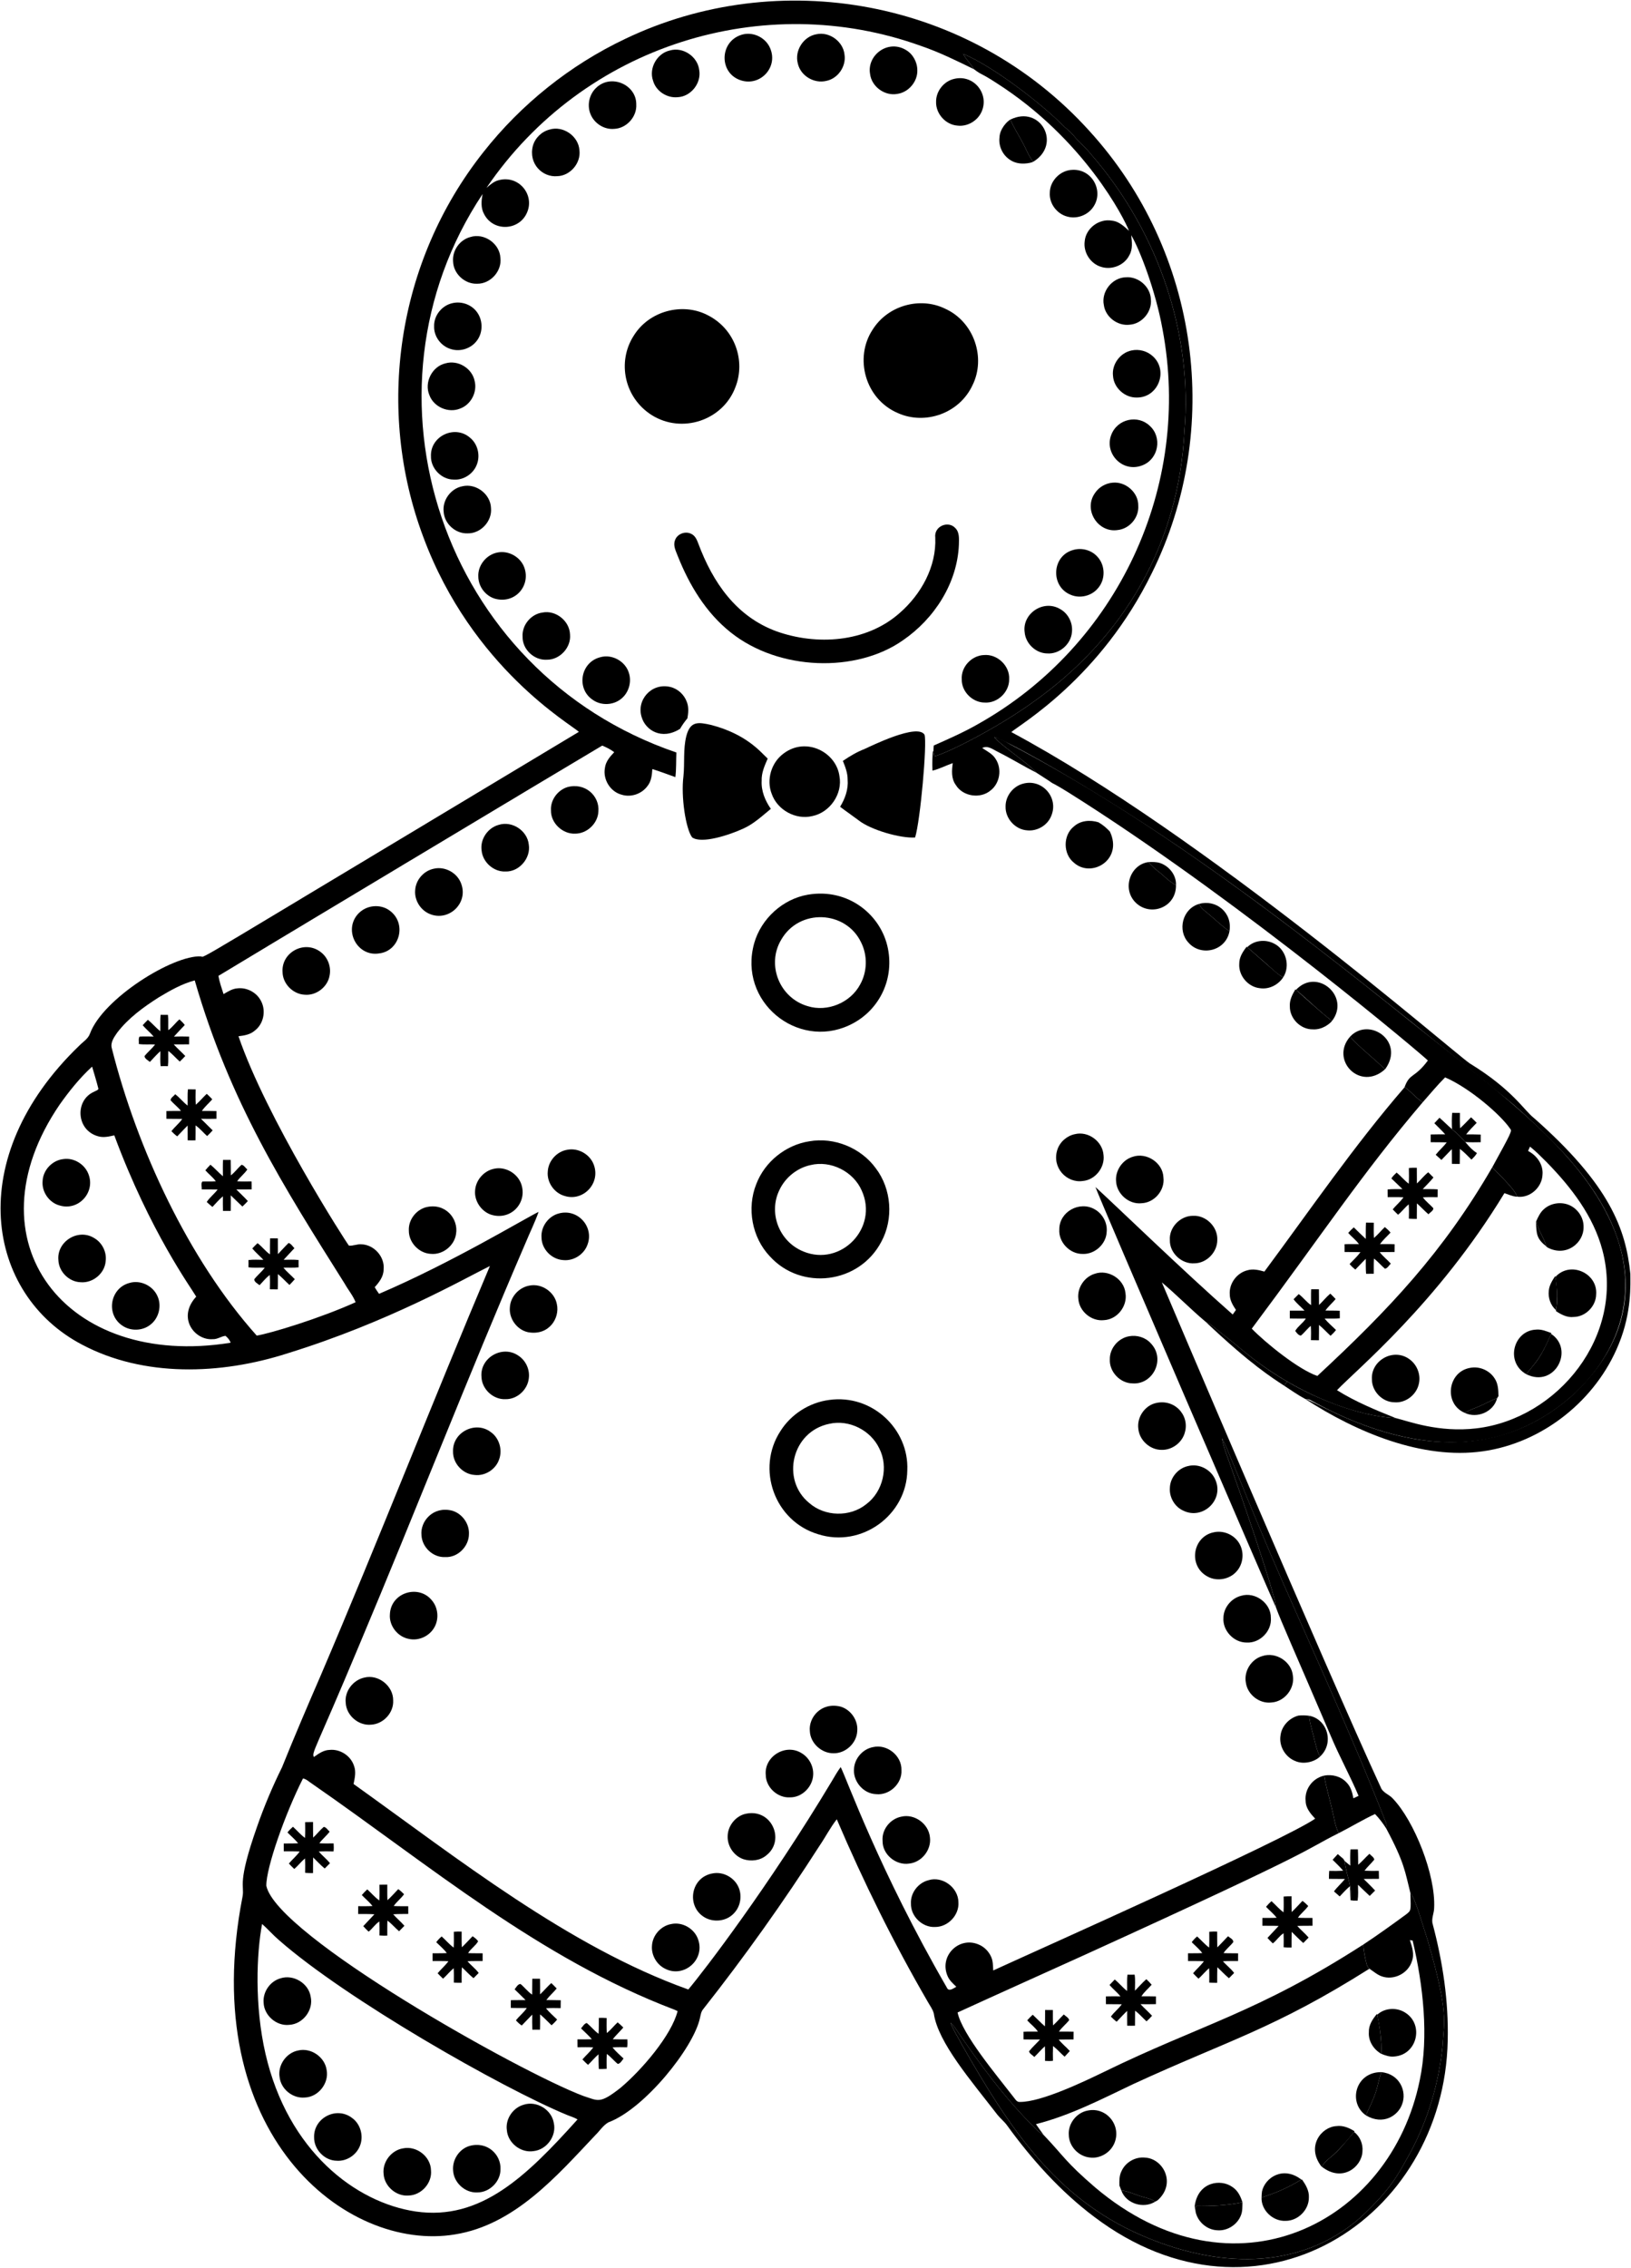 <?xml version="1.0" encoding="utf-8"?>
<svg version="1.1" id="Layer_1" xmlns="http://www.w3.org/2000/svg" xmlns:xlink="http://www.w3.org/1999/xlink" x="0px" y="0px"
	 viewBox="0 0 3598.384 5002.604" enable-background="new 0 0 3598.384 5002.604" xml:space="preserve">
<g>
	<path d="M1379.333,85.762C1715.684-75.339,2137.493-5.037,2403.23,288.63c245.116,268.788,293.985,660.164,138.388,974.834
		c-113.165,232.178-291.365,334.681-310.448,351.516c427.261,228.681,972.39,703.842,1011.006,730.585
		c95.857,58.802,120.043,103.836,142.164,120.861c167.511,147.518,202.669,245.259,212.608,343.573
		c0,22.093,3.531,84.209-25.599,155.133c-49.845,123.544-167.815,217.946-300.135,236.462
		c-133.279,18.802-278.046-41.73-391.361-115.366c29.193,4.01,330.706,214.516,584.567-4.037
		c169.484-153.24,154.131-342.469,5.156-516.154c-30.599-37.735-111.272-114.708-146.565-142.528
		c-298.021-242.26-492.075-395.929-684.308-529.28c-202.128-141.534-420.631-263.137-445.45-268.234
		c16.969,20.063,71.791,54.646,93.621,78.777c-28.62-14.61-56.069-31.459-84.767-45.912c-10.99-5.156-22.5-15.261-35.105-8.776
		c10.677,7.188,23.151,13.021,29.896,24.61c13.958,21.485,9.167,52.996-11.172,68.855c-22.709,19.375-61.563,13.672-77.085-12.057
		c-10.234-13.959-8.828-31.85-6.615-48.022c-15.052,5.182-29.219,12.761-44.766,16.563c-0.94-18.222,0.243-36.066,0.781-41.667
		l1.224-1.953c0.651,3.906,1.328,7.839,2.031,11.797c23.776-4.323,136.449-60.778,215.316-117.554
		c199.56-139.851,324.552-347.091,336.62-601.729c17.437-202.415-51.361-431.773-207.764-610.479
		c-11.146-13.985-25.183-25.235-36.485-39.037c-6.328-7.604-14.037-13.802-21.354-20.365
		c-50.341-51.16-158.823-134.222-222.582-160.107c6.38,12.292,16.771,21.797,23.75,33.751
		c-38.568-18.854-77.189-37.917-117.892-51.746c-344.774-123.922-742.765-2.684-957.62,313.495
		c8.021-6.849,16.25-14.271,26.771-16.901c44.188-12.034,79.611,31.686,62.996,70.652c-16.698,40.793-74.418,43.889-94.871,4.375
		c-7.734-13.646-6.354-29.792-3.438-44.584c-291.276,437.416-92.43,1054.571,427.507,1232.026
		c-0.755,18.099,0.026,36.277-2.214,54.298c-16.901-5.99-33.672-12.396-50.808-17.76c-0.859,12.995-2.135,26.901-10.677,37.396
		c-12.682,17.5-36.563,25.704-57.24,19.089c-24.896-6.51-41.381-33.646-36.719-58.777c1.563-14.089,11.172-25.105,20.573-34.922
		c-8.021-6.224-17.188-10.651-26.485-14.557c-48.031,28.074-823.404,493.375-846.759,508.003
		c2.318,13.776,7.083,26.927,11.302,40.235c9.557-5.547,19.271-11.953,30.599-12.709c21.354-2.552,43.464,9.583,52.631,29.011
		c10.807,21.381,4.818,49.845-14.479,64.324c-9.87,8.698-23.203,10.781-35.782,12.318
		c61.373,179.901,237.134,454.239,243.676,461.909c9.245,0.807,18.229-3.75,27.579-2.943c27.969,0.86,51.928,27.657,48.907,55.652
		c0.026,15.443-9.766,28.073-19.636,38.985c2.943,5.026,6.146,9.896,9.61,14.636c161.469-69.07,320.828-165.847,351.959-180.81
		c-8.099,23.125-19.115,45.105-28.438,67.761c-126.565,293.573-242.452,591.572-366.543,886.186
		c-99.304,237.675-105.626,237.402-100.887,248.624c10.417-7.214,21.302-15.339,34.558-15.651
		c23.282-2.448,46.85,12.735,54.037,35.053c4.974,12.969,1.771,26.979-0.938,40.105
		c230.477,164.784,474.511,358.933,738.528,453.341c34.354-40.716,177.716-227.817,316.49-459.382
		c6.302-10.625,12.318-21.407,19.714-31.302c13.741,27.079,85.045,228.217,233.962,486.102c4.297,10.521,14.636,2.057,21.12-1.458
		c-7.37-7.135-15.443-14.115-19.349-23.802c-18.859-44.109,24.72-87.091,67.241-69.949c13.073,4.922,23.75,15.495,29.193,28.36
		c4.037,9.245,3.776,19.532,4.349,29.454c105.909-48.629,641.251-287.148,710.272-334.849
		c-10.209-10.99-20.938-23.438-21.016-39.297c-2.647-23.894,13.572-49.446,40.938-55.73c3.984,25.521,11.979,50.183,17.5,75.392
		c4.531,17.24,6.224,35.495,14.531,51.537c-84.03,42.006-25.304,24.878-562.509,269.51
		c-92.762,42.058-185.706,83.699-278.312,126.096c9.689,47.798,87.562,140.187,122.919,186.019
		c4.01,4.662,7.37,12.214,14.792,11.328c46.908,0.313,140.543-44.592,184.404-65.808c213.774-104.6,338.975-130.673,572.796-281.281
		c1.12,14.61,3.854,29.089,7.5,43.308c0.755,3.906,3.151,7.213,6.146,9.922c-210.569,132.852-309.064,156.854-520.79,254.354
		c-69.923,33.281-139.377,69.376-214.873,88.517c5.599,8.073,11.198,16.172,17.058,24.089c-7.005-4.245-13.62-9.115-19.037-15.235
		c-67.006-66.147-122.814-142.528-175.68-220.134c-3.151-4.635-7.005-8.698-10.99-12.526c6.927,17.344,17.188,33.1,25.86,49.636
		c102.403,179.598,204.055,336.687,395.866,419.486c163.438,71.22,345.947,80.223,482.377-38.855
		c69.582-65.178,82.406-93.664,110.861-144.508c38.698-72.241,62.397-152.346,70.757-233.832
		c2.875-55.472,14.294-70.825-32.501-232.478c-10.031-29.771-27.129-93.184-38.568-105.835
		c-11.503-45.146-12.2-65.359-53.178-141.929c0.286-4.01,1.042-8.125-0.234-11.979c-85.166-218.007-195.547-453.788-255.108-593.838
		c-60.429-142.125-98.596-242.51-107.085-255.004c3.542,20.625,12.135,39.897,18.594,59.715
		c13.778,38.067,98.974,282.035,100.575,313.573c-12.417-25.922-393.959-912.242-398.288-927.593
		c41.025,37.142,195.314,186.799,302.818,281.177c2.422-3.333,4.792-6.693,7.162-10.052c-6.927-10.26-13.672-21.537-13.672-34.323
		c-1.745-23.985,15.573-47.371,38.829-53.126c12.448-3.698,25.417-0.625,37.552,2.838
		c101.226-136.408,197.373-277.036,308.573-405.736l0.807-1.536c14.141,10.287,25.027,24.454,40.001,33.672
		c-134.128,157.581-219.274,288.167-377.22,499.514c30.876,31.801,103.686,90.489,144.69,104.298
		c158.394-146.958,277.493-273.082,385.788-460.164c50.462,50.384,50.646,55.362,55.209,64.715
		c-5.457-0.383-7.07,0.111-28.282-7.786c-147.821,243.475-327.774,390.434-369.355,434.694
		c40.573,25.417,85.08,43.699,129.403,61.46c-80.865-3.45-218.157-48.646-341.828-152.997
		c-20.599-17.735-42.683-33.621-63.465-51.095c-4.479-3.62-9.636-6.25-14.636-8.906c-32.943-27.709-63.048-58.647-95.939-86.356
		c0.845,2.605,363.761,855.808,482.794,1113.508c4.453,12.526,18.75,15.964,26.979,25.365
		c46.896,48.971,94.836,168.459,90.991,241.645c-0.235,11.849-6.719,23.464-3.099,35.365
		c22.136,83.491,35.157,169.873,33.074,256.411c-7.719,395.224-420.035,661.43-780.247,388.913
		c-74.48-56.069-137.294-126.2-191.878-201.41c-6.094-8.568-14.531-15-21.068-23.151c-58.081-75.371-131.28-159.471-140.627-223.832
		c-2.422-9.583-8.75-17.422-13.385-25.912c-75.314-129.742-141.799-264.51-200.654-402.455
		c-14.349,18.256-24.922,39.193-38.047,58.386c-79.637,124.273-165.315,244.666-256.749,360.553
		c-4.609,5.417-5.495,12.656-7.057,19.375c-14.072,65.872-122.695,200.797-201.852,230.16
		c-11.875,6.667-19.245,18.906-28.907,28.255c-84.359,89.219-177.891,198.142-310.109,219.118
		c-239.897,39.669-570.905-221.424-468.289-745.455c4.805-25.725-12.88-26.403,32.136-154.455
		c15.547-44.636,33.959-88.23,54.897-130.575c27.474-68.178,56.381-135.731,85.626-203.155
		c127.997-299.38,246.254-602.822,373.053-902.697c-58.167,28.824-223.979,123.759-445.632,192.347
		c-149.376,48.244-318.739,52.848-454.122-18.854c-211.509-110.729-264.384-411.631-5.755-660.063
		c8.151-8.281,19.167-14.714,23.177-26.172c28.83-77.815,183.576-173.479,244.77-170.315
		c11.086,1.324-50.064,35.114,833.764-495.269c-15.375-15.657-235.596-140.116-343.079-429.695
		c-105.211-280.406-59.834-606.207,132.58-849.285C1149.85,229.775,1257.69,143.445,1379.333,85.762 M350.488,2200.042
		c-33.777,21.485-67.006,45.574-91.642,77.579c-6.979,10.104-15.808,21.979-12.136,35.001
		c55.772,221.06,168.884,465.214,319.719,633.734c30.835-5.099,138.968-37.847,218.129-73.647
		c-5.781-14.662-16.198-26.954-23.907-40.626c-135.021-214.7-252.935-399.403-331.021-669.308
		C401.27,2170.328,375.462,2185.041,350.488,2200.042 M131.552,2436.842c-204.782,300.184,12.864,584.136,377.246,525.217
		c-2.005-6.198-6.432-11.198-11.38-15.182c-9.557,1.016-18.021,7.865-28.047,7.318c-39.344,3.21-79.609-46.747-36.485-93.83
		c-10.349-18.329-101.681-142.479-180.732-355.787c-11.667,2.63-23.933,5.547-35.756,2.031
		c-48.64-13.357-51.425-79.614-9.167-98.074c3.281-2.135,7.995-2.787,9.948-6.432c-4.141-16.511-9.141-32.839-13.985-49.141
		C176.032,2377.805,152.802,2406.842,131.552,2436.842 M668.462,3923.273c-39.596,78.134-81.474,197.401-80.887,236.775
		c22.697,109.652,558.829,410.73,699.439,463.653c32.999,10.565,35.85,18.146,81.538-17.552
		c47.519-39.806,113.149-116.675,126.382-169.664c-2.266-1.146-4.505-2.162-6.745-3.073
		c-299.535-113.817-539.046-317.875-799.18-498.133C682.264,3931.086,676.483,3924.731,668.462,3923.273 M585.674,4530.471
		c49.387,215.05,199.29,328.625,331.672,348.104c143.325,20.604,244.2-77.739,356.829-203.128
		c-7.344-4.557-15.781-6.745-23.672-10.052c-143.964-59.684-486.672-255.053-635.271-385.735
		c-12.995-11.094-24.167-24.115-37.006-35.365C565.959,4309.78,561.291,4424.152,585.674,4530.471z"/>
	<path d="M1639.676,75.736c24.089-5.573,50.548,8.333,59.715,31.251c18.31,43.767-26.017,87.812-70.548,68.074
		C1584.787,155.48,1589.29,87.84,1639.676,75.736z"/>
	<path d="M1801.059,75.58c28.698-6.458,59.506,16.042,62.188,45.287c3.854,25.599-14.531,52.293-39.896,57.501
		c-27.058,6.771-57.058-10.886-63.152-38.256C1752.594,111.934,1772.334,80.684,1801.059,75.58z"/>
	<path d="M1998.484,110.111c15.573,8.958,25.261,26.771,25.365,44.636c0.885,25.079-19.193,48.829-44.011,52.397
		c-27.943,5.26-57.24-16.172-60.339-44.48C1912.622,121.773,1958.783,86.489,1998.484,110.111z"/>
	<path d="M1477.928,111.335c28.959-8.568,61.485,13.542,64.741,43.412c5,28.568-18.177,58.126-47.188,59.636
		c-23.828,2.526-48.204-13.099-54.714-36.381C1431.078,150.451,1449.464,117.612,1477.928,111.335z"/>
	<path d="M2125.048,118.94c62.823,25.505,171.036,107.722,222.582,160.107c7.318,6.563,15.026,12.761,21.354,20.365
		c11.302,13.802,25.339,25.052,36.485,39.037c154.719,176.782,225.383,405.948,207.764,610.479
		c-11.802,249.036-132.168,458.449-336.62,601.729c-79.649,57.339-192.134,113.339-215.316,117.554
		c-2.503-14.089-2.135-9.075-1.172-23.62c33.36-14.818,66.85-29.506,98.517-47.761c306.726-172.586,471.814-523.482,406.152-870.639
		c-15.43-85.95-50.57-175.995-69.063-207.399c1.536,14.662,3.802,30.547-4.01,43.985c-10.964,22.605-39.35,33.672-62.918,25.756
		c-23.36-7.162-39.011-32.11-35.704-56.251c2.292-28.438,31.589-50.496,59.584-45.574c15.599,1.354,27.24,12.526,38.204,22.552
		c-10.124-26.709-98.501-202.255-292.323-326.047c-36.965-24.042-30.45-15.997-49.767-30.521
		C2141.819,140.737,2131.428,131.232,2125.048,118.94z"/>
	<path d="M2105.517,173.915c43.162-10.277,77.858,33.674,59.975,72.866c-8.958,19.922-31.277,33.047-53.126,30.313
		c-25.99-1.901-47.657-25.99-47.136-52.006C2064.709,201.363,2082.313,178.993,2105.517,173.915z"/>
	<path d="M1403.76,230.218c1.771,27.344-21.589,53.178-48.985,54.089c-21.537,1.927-42.943-11.615-51.433-31.303
		c-8.542-19.167-4.115-43.282,10.781-58.1C1346.983,161.322,1404.209,186.558,1403.76,230.218z"/>
	<path d="M2229.138,263.786c66.446-32.873,114.156,54.349,50.417,93.074c-10.417-12.943-15.808-28.829-23.854-43.178
		C2246.951,296.989,2236.378,281.234,2229.138,263.786z"/>
	<path d="M2229.138,263.786c7.24,17.448,17.813,33.204,26.563,49.897c8.047,14.349,13.438,30.235,23.854,43.178
		c-4.656,2.587-30.958,9.182-50.365-3.698c-16.797-10.287-26.485-30.443-24.063-50.001
		C2205.793,284.097,2222.04,267.504,2229.138,263.786z"/>
	<path d="M1212.299,285.843c30.183-9.375,64.22,14.558,66.121,45.938c3.307,28.125-20.261,55.912-48.621,56.85
		c-33.005,3.15-64.224-27.41-54.167-66.772C1180.397,304.516,1194.851,290.323,1212.299,285.843z"/>
	<path d="M2366.25,374.673c43.119-2.11,68.974,46.178,46.667,80.574c-11.875,19.037-36.563,28.62-58.178,22.552
		c-22.839-5.859-40.027-28.438-38.621-52.162C2316.067,398.866,2339.583,375.22,2366.25,374.673z"/>
	<path d="M1037.791,522.879c30.235-9.61,64.819,14.427,66.199,46.068c3.672,29.193-22.032,57.475-51.329,56.954
		c-27.136,1.146-52.319-22.032-53.074-49.22C997.608,552.645,1014.431,528.842,1037.791,522.879z"/>
	<path d="M2483.466,611.708c27.683-2.422,54.532,20.469,55.678,48.412c2.839,27.396-19.375,54.298-46.928,56.199
		c-26.511,3.203-53.282-16.771-56.876-43.386C2429.272,643.506,2453.387,612.672,2483.466,611.708z"/>
	<path d="M998.728,668.636c18.62-4.193,39.141,2.448,51.433,17.136c15.339,17.969,16.485,46.355,2.266,65.34
		c-12.708,17.604-36.928,25.678-57.631,18.959c-21.615-6.224-37.735-27.552-37.032-50.183
		C956.956,695.85,975.29,673.428,998.728,668.636z"/>
	<path d="M2084.058,680.459c65.807,29.188,91.133,109.473,61.694,168.909c-28.917,62.75-104.517,88.748-164.586,61.98
		c-73.331-31.284-96.394-122.415-56.251-183.701C1959.38,672.493,2030.774,654.92,2084.058,680.459z"/>
	<path d="M1559.726,694.496c62.283,30.279,85.823,102.053,62.579,160.107c-27.565,72.785-117.755,103.104-184.717,60.938
		c-61.341-39.233-75.472-117.789-40.183-173.779C1431.707,685.051,1505.823,667.236,1559.726,694.496z"/>
	<path d="M2496.304,773.169c16.693-3.698,34.923,1.224,47.397,12.969c34.358,31.418,11.925,90.868-35.261,90.809
		c-26.407,0.938-51.173-21.172-52.865-47.605C2452.449,803.821,2471.252,778.299,2496.304,773.169z"/>
	<path d="M983.128,801.477c27.266-7.891,58.23,10.834,63.959,38.594c6.432,24.636-7.917,52.475-31.902,61.199
		c-25.703,10.651-58.126-3.203-67.761-29.402C935.315,843.769,953.206,808.196,983.128,801.477z"/>
	<path d="M2536.409,939.188c27.917,24.839,20.273,73.118-15.886,87.267c-43.343,17.35-84.391-25.429-69.038-66.616
		C2465.235,923.153,2511.016,914.746,2536.409,939.188z"/>
	<path d="M1036.515,965.178c17.24,13.62,23.464,38.698,15.729,59.063c-7.578,20.912-29.428,35.443-51.72,33.725
		c-26.823-0.339-50.339-24.792-49.74-51.589C949.134,962.164,1002.993,936.598,1036.515,965.178z"/>
	<path d="M2454.897,1064.789c28.568-2.865,57.006,21.745,56.381,50.86c1.823,26.224-19.479,51.068-45.574,53.621
		c-42.916,6.564-76.059-43.989-50.209-81.225C2424.168,1074.789,2439.116,1065.986,2454.897,1064.789z"/>
	<path d="M1019.744,1072.809c30.131-7.448,62.709,17.084,63.517,48.1c2.813,28.803-22.578,56.199-51.459,55.678
		c-26.667,1.146-51.511-21.094-52.996-47.787C975.837,1103.279,994.613,1077.758,1019.744,1072.809z"/>
	<path d="M2107.626,1164.894c9.714,9.505,8.073,24.297,7.917,36.693c-3.49,84.975-54.142,163.258-123.205,210.707
		c-102.784,72.538-274.029,67.711-380.345-17.292c-54.245-43.022-91.095-103.986-116.356-167.633
		c-4.115-11.016-10.885-22.787-6.693-34.818c4.349-14.505,22.63-21.693,35.99-14.922c8.333,3.75,12.396,12.5,15.391,20.625
		c32.563,87.582,84.362,161.995,172.815,194.456c87.147,31.157,197.088,25.651,271.593-40.287
		c47.449-41.277,81.512-102.293,78.699-166.487C2060.235,1160.412,2092.444,1147.971,2107.626,1164.894z"/>
	<path d="M2368.568,1212.994c18.75-5.208,40.183,0.781,52.996,15.625c17.188,18.724,17.709,50.235,0.599,69.22
		c-14.297,17.162-40.053,23.177-60.444,14.037C2317.301,1293.648,2319.977,1225.583,2368.568,1212.994z"/>
	<path d="M1097.922,1218.776c24.688-4.948,51.511,10.547,59.298,34.558c13.103,39.207-20.744,79.357-65.053,67.449
		c-21.042-6.146-36.771-26.771-36.902-48.725C1053.911,1246.901,1073.338,1223.255,1097.922,1218.776z"/>
	<path d="M2339.974,1344.168c17.24,10,27.266,30.625,24.974,50.365c-2.031,26.797-27.787,48.959-54.584,46.928
		c-25.313-0.339-47.761-21.901-49.767-47.006C2255.034,1353.545,2302.45,1321.064,2339.974,1344.168z"/>
	<path d="M1196.778,1351.278c29.402-5.859,59.741,18.438,60.834,48.23c2.865,28.75-22.474,56.225-51.329,55.86
		c-27.709,1.589-53.829-22.657-53.334-50.6C1151.126,1379.143,1171.387,1354.585,1196.778,1351.278z"/>
	<path d="M2170.96,1445.029c29.427-2.578,57.24,23.854,55.496,53.464c0.417,28.178-25.651,53.152-53.803,51.355
		c-27.006,0.078-51.459-24.141-50.808-51.303C2119.996,1471.123,2143.72,1445.941,2170.96,1445.029z"/>
	<path d="M1324.28,1449.847c25.756-7.448,55.027,8.568,63.022,34.063c6.979,20.625-0.26,45.027-17.604,58.282
		c-17.11,13.542-42.839,14.636-60.912,2.37C1270.902,1520.557,1279.913,1461.099,1324.28,1449.847z"/>
	<path d="M1478.814,1515.395c16.901,3.984,30.938,17.24,36.693,33.542c4.323,11.406,3.177,23.933,1.094,35.704
		c-6.042,7.266-11.563,14.948-16.25,23.177c-41.595,26.197-76.148,2.036-84.35-24.818
		C1403.035,1545.101,1436.68,1505.573,1478.814,1515.395z"/>
	<path d="M1569.258,1599.302c78.594,20.755,108.896,59.86,124.455,74.168c-6.745,15.573-14.011,31.589-13.281,49.011
		c-1.25,22.422,7.656,43.751,20.235,61.85c-19.349,15.807-37.917,33.386-61.017,43.646c-29.382,13.514-91.726,34.516-112.71,19.219
		c-14.163-19.225-24.858-89.855-19.089-134.898c2.969-29.323-0.885-59.324,6.25-88.179
		C1522.868,1589.872,1540.622,1592.918,1569.258,1599.302z"/>
	<path d="M1907.388,1652.272c14.669-6.648,117.045-57.407,132.372-31.381c5.904,18.696-9.26,189.812-20.807,226.618
		c-32.149,2.231-97.671-16.736-124.091-37.501c-13.646-10.286-27.813-19.896-41.381-30.287
		c11.016-17.943,18.438-38.594,16.615-59.949c0.13-14.427-5.208-28.021-10.495-41.199
		C1874.601,1668.262,1890.383,1658.887,1907.388,1652.272z"/>
	<path d="M2193.252,1625.996c13.698,2.813,25.573,10.443,37.605,17.214c312.503,163.847,609.975,392.306,883.14,611.755
		c206.719,165.006,381.023,290.915,448.445,460.476c82.448,209.661-67.025,382.641-221.071,441.466
		c-146.317,56.6-313.513,8.54-451.179-68.777c-3.281-1.485-6.927-1.432-10.339-1.901c-16.328-8.75-31.537-19.427-46.98-29.584
		c2.24-3.047,4.531-6.016,6.875-8.985c66.016,39.284,163.451,77.332,239.457,80.574c29.186,7.178,94.231,32.479,178.154,22.708
		c179.623-21.323,328.073-203.865,278.025-392.897c-20-75.73-69.324-139.377-123.231-194.457
		c-11.849-11.771-23.516-23.75-36.589-34.141c-1.484,3.151-2.891,6.38-4.271,9.61c19.245,9.766,33.829,29.87,31.85,52.136
		c-0.964,27.969-27.474,52.344-55.704,48.673c-4.542-9.308-4.615-14.199-55.209-64.715c42.869-77.996,43.848-80.288,39.714-84.949
		c-20.966-31.042-89.808-90.381-143.7-113.518c-17.318,17.422-33.021,36.381-49.272,54.819
		c-14.974-9.219-25.86-23.386-40.001-33.672c11.54-31.441,21.953-18.72,51.277-58.36
		c-10.366-10.995-396.951-337.543-759.179-569.853c-23.151-14.375-45.652-29.896-69.897-42.37
		c-11.146-7.969-22.969-14.844-34.297-22.474C2265.587,1681.244,2210.008,1645.808,2193.252,1625.996z"/>
	<path d="M1851.997,1711.987c7.422,39.219-20.912,80.366-59.845,88.257c-36.511,8.933-76.928-13.281-89.428-48.594
		c-12.552-31.433-0.99-69.975,26.433-89.689C1778.876,1624.805,1844.892,1659.446,1851.997,1711.987z"/>
	<path d="M2256.717,1728.888c41.985-11.875,79.363,29.991,62.866,70.288c-7.943,21.25-31.068,34.974-53.517,32.553
		c-26.068-1.719-48.022-25.86-47.527-51.928C2217.966,1756.753,2234.529,1734.904,2256.717,1728.888z"/>
	<path d="M1251.466,1736.466c39.499-11.045,71.819,19.48,68.699,53.803c-1.146,26.276-25.105,48.881-51.329,48.777
		c-27.709,1.172-53.907-23.438-53.256-51.433C1214.174,1764.956,1230.086,1743.237,1251.466,1736.466z"/>
	<path d="M2369.375,1823.108c14.609-13.203,35.86-14.87,54.063-9.141c9.427,5.365,17.709,12.448,25.157,20.313
		c29.854,62.277-40.499,103.603-79.194,68.881C2345.026,1883.865,2344.974,1842.38,2369.375,1823.108z"/>
	<path d="M1100.318,1819.619c29.532-9.427,63.204,12.813,66.303,43.516c4.87,29.818-21.094,60.418-51.485,59.402
		c-25.99,1.068-50.209-20.469-52.579-46.329C1058.833,1851.364,1076.229,1825.999,1100.318,1819.619z"/>
	<path d="M2533.857,1901.755c6.432,7.786,13.906,14.662,21.901,20.834c13.021,9.844,23.881,22.605,38.751,29.896
		c0.872,49.651-56.739,70.53-89.064,38.542C2474.844,1960.815,2493.38,1907.119,2533.857,1901.755z"/>
	<path d="M2533.857,1901.755c8.411-0.339,17.057-0.547,25.209,1.979c20.391,6.693,36.459,26.771,35.443,48.751
		c-14.87-7.292-25.729-20.052-38.751-29.896C2547.763,1916.417,2540.289,1909.542,2533.857,1901.755z"/>
	<path d="M957.164,1916.365c25-5.859,52.371,9.479,60.574,33.751c15.469,42.97-27.965,83.048-68.986,66.355
		c-20.781-8.073-34.792-30.469-32.787-52.709C917.268,1941.053,934.872,1920.844,957.164,1916.365z"/>
	<path d="M1782.699,1973.606c89.014-15.009,161.679,44.75,176.279,118.882c14.399,72.292-22.804,140.636-85.887,169.43
		c-114.253,52.965-244.979-51.903-209.222-180.993C1679.182,2026.653,1726.969,1983.033,1782.699,1973.606 M1723.479,2073.113
		c-32.76,55.007-4.016,128.18,58.334,146.408c43.568,13.698,94.403-7.422,115.809-47.631c15.964-28.282,16.719-64.402,1.979-93.335
		C1866.013,2008.505,1763.422,2003.291,1723.479,2073.113z"/>
	<path d="M2645.864,1993.944c35.746-10.187,73.563,17.752,66.668,60.444c-16.406-10.938-30.235-25.105-45.469-37.475
		C2659.276,2009.96,2649.328,2004.387,2645.864,1993.944z"/>
	<path d="M2645.864,1993.944c3.464,10.443,13.412,16.016,21.198,22.969c15.235,12.37,29.063,26.537,45.469,37.475
		c-7.978,43.571-62.655,56.36-90.132,25.417C2596.954,2053.257,2608.362,2004.41,2645.864,1993.944z"/>
	<path d="M858.439,2007.851c40.07,27.57,24.291,89.99-21.927,95.366c-47.224,7.703-78.383-48.738-48.204-85.288
		C807.864,1994.876,839.8,1994.562,858.439,2007.851z"/>
	<path d="M2751.855,2089.519c14.922-15.521,40.183-17.865,58.855-8.099c26.589,12.969,36.329,49.35,20.521,74.22
		C2818.269,2150.084,2817.427,2146.071,2751.855,2089.519z"/>
	<path d="M708.254,2100.717c15.209,11.875,22.813,32.448,18.906,51.381c-4.271,25.156-29.401,44.558-54.845,42.24
		c-25.834-1.172-48.516-23.959-48.933-49.923C620.336,2100.678,672.446,2072.397,708.254,2100.717z"/>
	<path d="M2734.095,2126.108c-0.13-14.401,7.813-26.902,16.485-37.709c73.378,64.394,71.177,63.18,80.652,67.241
		c-10.586,16.639-31.1,27.447-51.459,24.349C2753.626,2177.437,2732.324,2152.333,2734.095,2126.108z"/>
	<path d="M2938.786,2252.152c-27.917-21.068-52.657-46.147-79.533-68.543C2905.953,2133.875,2979.958,2198.483,2938.786,2252.152z"
		/>
	<path d="M2857.977,2182.463c57.155,51.324,70.818,62.149,80.809,69.689c-4.563,5.931-21.375,19.958-42.397,18.594
		c-26.953,0.417-51.147-23.881-50.678-50.808C2844.748,2206.266,2851.232,2193.844,2857.977,2182.463z"/>
	<path d="M354.42,2238.714c5.365,0.13,10.729,0.156,16.12,0.052c1.198,11.25,0.26,22.579,0.703,33.855
		c9.375-6.719,15.938-16.433,24.61-23.933c4.193,3.854,8.386,7.813,11.771,12.474c-7.995,8.49-16.042,16.901-23.881,25.547
		c11.172-0.313,22.318-0.365,33.49,0c-0.026,5.677-0.052,11.38-0.052,17.084c-11.328,0.234-22.631,0.104-33.933,0.104
		c8.047,8.985,17.214,16.875,25.521,25.625c-3.854,4.271-7.891,8.359-12.11,12.318c-8.698-7.578-16.068-16.615-25.417-23.438
		c-0.469,11.172,0.599,22.448-0.833,33.62c-5.287-0.208-10.573-0.208-15.86,0.052c-1.719-11.016-0.547-22.162-0.755-33.23
		c-8.151,7.448-15.495,15.703-23.073,23.75c-4.271-3.568-11.38-6.979-11.927-12.787c7.162-9.115,16.433-16.381,23.386-25.703
		c-12.005-0.651-24.089,0.729-36.016-1.016c0.859-5.365-1.432-11.823,1.771-16.38c10.365-0.625,20.756-0.078,31.12-0.078
		c-7.526-8.854-16.719-16.094-24.219-24.974c3.672-4.167,7.526-8.151,11.485-12.005c9.636,7.839,17.526,17.552,27.318,25.208
		C354.108,2262.803,352.91,2250.694,354.42,2238.714z"/>
	<path d="M2978.604,2286.84c41.319-44.325,121.095,9.45,78.204,70.678l-1.276,1.406
		C3030.74,2334.002,3001.885,2313.247,2978.604,2286.84z"/>
	<path d="M2978.604,2286.84c23.281,26.407,52.136,47.162,76.928,72.084C3000.834,2408.258,2933.563,2338.311,2978.604,2286.84z"/>
	<path d="M414.603,2402.988c5.677,0.104,11.328,0.156,17.005,0.208c-0.156,11.224-0.521,22.5,0.391,33.75
		c8.724-7.292,15.782-16.302,24.141-23.959c4.245,3.802,8.36,7.813,12.188,12.084c-7.448,8.698-16.459,16.068-22.917,25.625
		c10.703,0.156,21.407-0.104,32.11,0.286c0.052,5.625,0.052,11.302,0,17.006c-11.354,0.365-22.735,0.26-34.115,0.026
		c8.386,8.724,17.318,16.927,25.782,25.573c-3.854,4.401-7.943,8.594-12.24,12.552c-8.672-7.682-15.912-16.979-25.521-23.516
		c-0.078,10.99,0.156,21.98-0.156,32.969c-5.729,0.156-11.485,0.156-17.214-0.052c-0.13-10.885-0.052-21.745-0.104-32.605
		c-7.813,7.76-15.261,15.912-22.969,23.829c-4.688-3.281-8.776-7.292-12.787-11.302c7.24-9.714,17.136-17.11,23.881-27.162
		c-11.641-0.26-23.308,0.078-34.948-0.286c-0.052-5.703-0.052-11.406,0-17.084c10.729-0.313,21.433-0.104,32.162-0.26
		c-6.797-8.594-15.703-15.13-22.865-23.36c-0.286-5.573,7.057-9.063,10.026-13.516c9.948,7.474,17.578,17.578,27.474,25.156
		C414.265,2426.946,413.379,2414.941,414.603,2402.988z"/>
	<path d="M3203.842,2454.968c5.651,0.052,11.354,0.104,17.057,0.13c-0.156,11.224-0.234,22.448,0.469,33.672
		c8.516-7.5,16.068-16.016,24.089-24.037c4.271,3.906,8.438,7.969,12.474,12.188c-7.891,8.385-16.25,16.406-23.281,25.547
		c10.703-0.026,21.406-0.052,32.136,0.391c-0.052,5.573-0.078,11.172-0.052,16.823c-11.38,0.339-22.761,0.365-34.089-0.313
		c-8.568-10.599-18.698-19.792-29.167-28.438C3202.982,2478.927,3202.879,2466.921,3203.842,2454.968z"/>
	<path d="M3164.518,2477.859c3.776-4.037,7.552-8.073,11.355-12.109c9.479,8.073,18.073,17.135,27.604,25.183
		c32.467,26.813,33.706,38.769,55.001,52.761c-3.099,5.547-7.552,10.13-12.162,14.401c-8.281-8.099-16.094-16.771-25.469-23.62
		c-0.156,11.042-0.052,22.11-0.286,33.178c-5.781-0.026-11.537-0.052-17.266-0.13c-0.104-10.859-0.13-21.693-0.156-32.527
		c-7.734,7.891-15.313,15.912-23.021,23.803c-4.271-3.776-8.464-7.578-12.63-11.38c7.578-9.61,16.979-17.552,24.298-27.37
		c-11.797-0.313-23.568-0.182-35.339-0.313c-0.026-5.729-0.052-11.406-0.026-17.084c10.652-0.312,21.329-0.234,32.032-0.286
		C3180.951,2493.718,3172.435,2486.088,3164.518,2477.859z"/>
	<path d="M2371.146,2502.026c29.584-7.604,61.537,15.807,63.517,46.146c3.359,27.292-18.333,54.819-45.912,57.11
		c-35.446,5.13-68.635-29.596-56.017-68.855C2338.229,2519.24,2353.542,2505.75,2371.146,2502.026z"/>
	<path d="M1785.303,2517.755c55.105-9.792,114.09,14.323,146.956,59.506c34.74,45.652,39.454,111.539,12.24,161.904
		c-49.037,93.458-176.953,108.263-245.733,32.605c-39.818-41.589-51.589-106.512-30.209-159.768
		C1687.281,2562.912,1733.401,2525.802,1785.303,2517.755 M1787.959,2570.204c-29.323,6.406-55.001,27.084-67.97,54.09
		c-25.426,51.048-1.372,114.53,52.344,136.461c83.108,34.245,166.322-52.059,128.882-134.247
		C1882.805,2584.215,1832.882,2559.136,1787.959,2570.204z"/>
	<path d="M1251.57,2536.401c24.063-4.766,49.871,9.87,58.412,32.787c15.564,41.544-23.487,81.635-63.751,69.22
		c-23.203-6.12-40.079-30.079-37.709-54.037C1209.695,2560.959,1228.419,2540.125,1251.57,2536.401z"/>
	<path d="M2498.935,2551.896c30.443-10.521,66.798,13.073,67.866,45.652c3.542,28.152-19.818,55.6-48.074,56.772
		c-28.23,3.203-55.34-20.833-56.433-49.011C2460.575,2581.897,2476.434,2558.667,2498.935,2551.896z"/>
	<path d="M139.521,2556.975c24.245-3.75,49.115,12.318,56.511,35.521c13.452,39.129-23.494,79.116-64.402,66.798
		c-23.256-6.068-39.949-30.235-37.631-54.115C95.067,2580.959,115.51,2559.579,139.521,2556.975z"/>
	<path d="M492.027,2558.693c5.625,0.026,11.25,0.026,16.901,0.026c0.443,11.354,0.078,22.735,0.365,34.115
		c8.854-6.667,15.209-15.886,23.412-23.256c5.495,0.339,8.672,7.005,12.969,10.156c-6.302,9.74-15.99,16.589-22.526,26.172
		c10.599,0.625,21.198,0.443,31.823,0.235c0.208,5.859,0.208,11.771,0.13,17.708c-11.25,0.182-22.474,0.078-33.698,0.13
		c8.386,8.594,17.396,16.615,25.417,25.6c-3.854,4.115-7.865,8.151-12.031,12.031c-8.75-8.099-17.11-16.563-25.756-24.74
		c0.182,11.433,0.234,22.891-0.026,34.376c-5.677,0.052-11.38,0.052-17.084,0.026c-0.313-10.781-0.182-21.563-0.13-32.292
		c-8.412,7.11-15.521,15.599-23.177,23.516c-4.375-3.464-8.464-7.214-12.526-10.99c6.771-10.208,16.771-17.683,24.063-27.474
		c-11.693-0.182-23.386,0.052-35.079-0.182c0.573-5.651-2.344-12.813,1.38-17.422c9.896-0.495,19.844,0.26,29.74-0.521
		c-6.693-9.01-15.651-15.912-23.151-24.167c3.49-4.375,7.318-8.49,11.276-12.422c9.688,7.943,17.865,17.527,27.527,25.495
		C491.766,2582.756,491.506,2570.725,492.027,2558.693z"/>
	<path d="M1090.135,2578.251c24.818-5.521,51.589,10.026,59.897,33.855c14.177,41.467-23.298,81.699-67.371,67.241
		c-21.433-7.63-36.563-30.495-34.48-53.256C1049.692,2603.251,1067.661,2582.704,1090.135,2578.251z"/>
	<path d="M3108.32,2576.767c5.781-0.833,11.641-0.885,17.526-0.677c0.208,11.537,0,23.099,0.182,34.662
		c8.672-7.943,15.677-17.578,25.079-24.688c3.802,3.776,7.656,7.578,11.458,11.458c-7.266,9.115-15.755,17.136-23.698,25.625
		c10.99,0.104,22.032-0.182,33.048,0.547c-0.078,5.703-0.104,11.458-0.13,17.24c-10.86-0.078-21.719-0.339-32.527,0.286
		c6.302,9.349,15.86,15.729,23.125,24.297c-0.104,5.625-7.344,8.932-10.781,13.203c-8.958-7.578-16.745-16.354-25.547-24.089
		c-0.183,11.433,0,22.891-0.235,34.376c-5.885,0-11.693-0.208-17.5-0.729c0.234-10.547,0.443-21.068-0.286-31.537
		c-8.542,6.953-15.026,16.042-23.594,22.969c-4.01-3.881-7.917-7.761-11.693-11.771c7.344-9.401,16.979-16.797,23.646-26.745
		c-11.641-0.625-23.282-0.26-34.896-0.365c0.026-5.651,0-11.302-0.104-16.901c10.886-1.094,21.823-0.651,32.761-0.781
		c-8.229-7.787-16.146-15.886-24.454-23.542c3.151-4.922,7.37-8.985,11.615-12.917c9.401,7.682,17.006,17.318,26.745,24.61
		C3108.814,2599.788,3108.528,2588.277,3108.32,2576.767z"/>
	<path d="M3406.371,2667.315c13.984-12.709,35.027-16.276,52.735-10.13c20.417,7.214,35.235,27.943,34.636,49.74
		c0.695,34.405-37.55,67.017-79.507,45.105c-0.703-0.625-2.135-1.901-2.865-2.526c-4.479-19.948-19.167-35.834-21.771-56.303
		C3393.923,2683.878,3398.376,2674.112,3406.371,2667.315z"/>
	<path d="M938.857,2663.435c42.847-11.442,73.369,24.624,67.215,59.168c-3.854,25.599-29.219,45.808-55.079,43.438
		c-26.329-0.911-49.272-24.922-48.985-51.277C900.679,2691.794,917.008,2669.867,938.857,2663.435z"/>
	<path d="M2414.845,2667.549c17.474,9.635,28.724,29.766,26.771,49.766c-0.912,26.901-26.225,50.079-53.048,48.829
		c-28.204,0.469-53.464-25.808-51.459-54.011C2336.786,2673.135,2381.665,2648.65,2414.845,2667.549z"/>
	<path d="M1233.237,2676.794c41.524-11.086,77.31,29.263,63.178,68.126c-7.344,22.032-30.678,37.24-53.829,34.818
		c-25.339-1.484-47.475-23.854-47.839-49.402C1192.741,2706.3,1209.929,2682.628,1233.237,2676.794z"/>
	<path d="M2631.697,2682.055c29.063-1.745,55.392,24.532,53.933,53.543c0,26.537-23.177,50.782-49.845,51.25
		c-28.36,2.396-55.548-22.604-54.792-51.25C2579.066,2707.68,2603.962,2682.081,2631.697,2682.055z"/>
	<path d="M3388.871,2695.258l0.729-2.057c2.604,20.469,17.292,36.355,21.771,56.303
		C3390.53,2732.815,3389.421,2722.69,3388.871,2695.258z"/>
	<path d="M3013.735,2697.055c5.703,0.052,11.432,0.104,17.188,0.182c-0.104,11.224-0.417,22.5,0.338,33.724
		c8.724-7.266,15.755-16.302,24.011-24.063c4.531,3.646,8.854,7.656,12.578,12.214c-7.787,8.412-16.537,16.016-23.177,25.417
		c10.703-0.052,21.459-0.313,32.188,0.235c-0.026,5.677-0.052,11.406-0.13,17.162c-10.964,0.234-21.901-0.052-32.813,0.313
		c7.214,9.349,16.719,16.563,24.558,25.391c-4.141,3.724-7.213,10.235-12.917,11.25c-8.412-7.162-15.365-15.885-24.297-22.448
		c-0.729,11.12-0.391,22.292-0.443,33.438c-5.651-0.078-11.276-0.026-16.849,0.156c-1.068-10.99-0.573-22.032-0.703-33.047
		c-7.995,7.656-15.235,16.016-23.125,23.75c-4.583-3.724-8.984-7.682-12.63-12.318c8.151-8.568,16.979-16.589,23.985-26.173
		c-11.667-0.391-23.334-0.052-34.974-0.313c-0.078-5.755-0.078-11.485-0.052-17.188c10.547-0.495,21.12-0.235,31.693-0.208
		c-6.745-9.297-16.12-16.146-23.698-24.662c3.828-4.375,7.917-8.516,12.292-12.344c8.802,8.516,17.396,17.318,26.485,25.573
		C3013.422,2721.066,3012.979,2709.06,3013.735,2697.055z"/>
	<path d="M207.959,2731.248c17.526,10.156,27.943,31.068,25.131,51.225c-2.135,26.953-28.542,48.516-55.313,46.12
		c-25.625-0.807-48.126-23.333-48.959-48.933C124.974,2738.787,172.398,2708.994,207.959,2731.248z"/>
	<path d="M595.804,2731.795c5.729-0.13,11.432-0.104,17.162,0.104c0.182,11.537,0.078,23.125,0.156,34.688
		c7.995-8.073,15.391-16.719,23.568-24.584c5.573,1.51,8.906,7.5,12.813,11.563c-7.813,8.568-15.964,16.823-23.698,25.495
		c10.99-0.026,22.032-0.703,32.969,0.521c-0.13,5.338-0.13,10.729,0.052,16.146c-11.146,1.354-22.396,0.338-33.568,0.755
		c7.526,9.271,16.953,16.745,25.131,25.417c-3.75,4.401-7.708,8.594-11.771,12.708c-8.646-7.839-16.38-16.615-25.443-23.933
		c-0.208,11.224,0.156,22.474-0.443,33.699c-5.781-0.078-11.563-0.104-17.344-0.183c0.234-10.573,0.469-21.172-0.286-31.693
		c-8.386,6.537-15.078,14.87-22.37,22.552c-4.427-3.359-11.797-6.979-11.797-12.917c7.057-9.141,16.302-16.354,23.203-25.652
		c-12.005-0.547-24.115,0.833-36.042-0.885c0.208-5.339,0.208-10.625,0.026-15.912c10.912-1.458,21.953-0.599,32.943-0.573
		c-8.021-8.49-16.953-16.068-24.48-25c3.724-4.089,7.604-8.021,11.667-11.719c9.844,7.422,17.11,17.76,27.37,24.688
		C595.7,2755.311,595.388,2743.54,595.804,2731.795z"/>
	<path d="M3431.58,2816.875c32.804-35.886,93.455-8.4,89.949,38.49c-0.417,26.12-23.256,49.454-49.48,49.844
		c-14.532,1.771-27.631-5.234-39.219-12.969C3432.936,2883.574,3439.304,2870.427,3431.58,2816.875z"/>
	<path d="M2415.626,2809.817c29.531-10.131,64.428,11.667,67.449,42.865c4.792,28.672-18.334,58.204-47.501,59.558
		c-27.552,3.125-54.532-19.375-56.485-46.954C2376.068,2841.172,2392.37,2816.614,2415.626,2809.817z"/>
	<path d="M3431.189,2814.948c3.743,18.464,6.23,51.02,1.667,75.157c-11.927-10.547-17.604-26.901-15.86-42.605
		C3417.96,2835.365,3424.679,2824.844,3431.189,2814.948z"/>
	<path d="M285.252,2830.286c24.506-7.5,52.423,6.042,62.371,29.479c9.688,21.511,2.526,49.116-16.563,63.074
		c-16.849,12.995-41.641,13.88-59.584,2.526C232.677,2901.132,242.275,2841.873,285.252,2830.286z"/>
	<path d="M1168.262,2835.964c26.875-5.391,55.365,14.219,60.34,41.068c6.855,30.828-17.525,70.325-63.829,61.772
		c-24.401-5.339-42.24-30.079-39.87-54.923C1126.256,2860.417,1145.188,2839.844,1168.262,2835.964z"/>
	<path d="M2892.717,2844.063c5.677-0.078,11.38-0.052,17.11,0.078c0.26,11.563,0.078,23.125,0.208,34.688
		c8.568-8.125,15.886-17.5,24.949-25.105c3.958,3.854,7.917,7.813,11.745,11.927c-7.187,8.776-16.042,16.068-22.552,25.417
		c10.521,0.26,21.068-0.052,31.641,0.469c-0.078,5.495-0.026,11.042,0.156,16.615c-11.198,1.094-22.448,0.338-33.646,0.547
		c7.526,9.245,16.771,16.875,25.235,25.261c-3.516,4.714-7.656,8.88-12.005,12.813c-8.62-7.917-16.459-16.641-25.521-24.011
		c-0.13,11.276,0.052,22.579-0.208,33.907c-5.912-0.052-11.771-0.104-17.604-0.26c0.286-10.521,0.495-21.068-0.287-31.537
		c-8.021,6.406-13.984,14.948-21.875,21.459c-5.443-0.39-9.297-6.25-12.5-10.287c5.964-10.417,17.006-17.135,23.49-27.37
		c-11.797-0.052-23.594,0.208-35.365-0.13c-0.182-5.781-0.182-11.511,0.052-17.24c10.781-0.156,21.563-0.104,32.344-0.078
		c-7.89-8.542-17.292-15.703-24.167-25.131c3.75-3.802,7.526-7.604,11.354-11.354c9.896,7.161,16.953,17.578,27.266,24.297
		C2892.535,2867.344,2892.222,2855.703,2892.717,2844.063z"/>
	<path d="M2659.276,2915.236c5,2.656,10.156,5.287,14.636,8.906c20.781,17.474,42.865,33.36,63.465,51.095
		c32.005,27.006,66.121,51.433,102.371,72.423c-2.344,2.969-4.635,5.938-6.875,8.985
		C2807.498,3039.89,2759.901,3010.652,2659.276,2915.236z"/>
	<path d="M3388.506,2933.153c11.954-1.276,23.282,3.36,34.193,7.656c-0.911,2.615-14.556,36.043-29.297,57.319
		c-7.891,11.719-17.5,22.162-26.12,33.334C3320.093,3004.62,3339.394,2935.429,3388.506,2933.153z"/>
	<path d="M3422.101,2942.528c52.114,34.39,8.135,120.229-54.819,88.934C3389.32,3002.898,3396.5,3001.25,3422.101,2942.528z"/>
	<path d="M2491.096,2947.788c17.083-3.151,35.808,2.318,47.579,15.287c33.735,34.638,5.419,92.421-40.73,88.621
		c-27.266-0.573-50.808-25.938-49.402-53.178C2448.231,2974.195,2467.241,2951.877,2491.096,2947.788z"/>
	<path d="M1143.782,2990.654c16.172,10.469,25.391,30.469,22.917,49.584c-2.448,25.339-25.86,47.032-51.537,46.329
		c-26.954,1.276-51.954-21.98-52.891-48.881C1058.291,2994.976,1108.767,2966.143,1143.782,2990.654z"/>
	<path d="M3112.825,3000.966c14.714,12.396,21.98,33.073,17.448,51.902c-5.156,24.167-29.323,42.891-54.194,40.548
		c-26.407-0.391-49.35-24.219-49.297-50.496C3023.999,3000.254,3077.083,2970.633,3112.825,3000.966z"/>
	<path d="M3243.218,3017.555c20.521-4.219,42.709,5.26,54.037,22.839c8.047,11.537,8.49,26.016,8.724,39.558
		c-0.755,1.12-2.266,3.385-3.021,4.505c-15.104,5.104-28.594,13.829-43.438,19.479c-9.61,3.698-19.089,7.76-28.152,12.708
		C3184.823,3096.789,3193.839,3026.156,3243.218,3017.555z"/>
	<path d="M3259.52,3103.937c14.844-5.651,28.334-14.375,43.438-19.479c-7.396,30.001-44.246,45.704-71.59,32.188
		C3240.431,3111.697,3249.91,3107.635,3259.52,3103.937z"/>
	<path d="M1829.653,3088.233c94.873-13.056,176.013,64.773,172.06,155.081c-0.97,98.703-100.681,171.959-196.904,141.122
		c-96.283-28.897-136.937-144.382-83.152-227.166C1745.042,3119.77,1785.824,3093.832,1829.653,3088.233 M1829.757,3140.89
		c-83.167,16.912-107.112,123.558-44.506,174.612c34.48,30.443,90.288,31.641,126.018,2.682
		c36.98-27.683,49.662-82.267,28.464-123.361C1920.592,3154.901,1873.143,3131.021,1829.757,3140.89z"/>
	<path d="M2545.863,3096.306c43.4-13.582,79.063,24.65,68.412,62.917c-5.625,22.709-27.839,39.714-51.225,39.167
		c-25.521,0.313-49.037-20.808-51.563-46.173C2508.075,3128.521,2523.206,3103.963,2545.863,3096.306z"/>
	<path d="M1082.427,3158.886c18.802,12.865,26.589,38.828,18.907,60.131c-7.214,22.214-30.808,37.5-54.063,34.74
		c-26.25-1.641-48.542-25.704-47.761-52.058C998.183,3159.465,1048.873,3133.737,1082.427,3158.886z"/>
	<path d="M2696.021,3172.896c8.276,12.181,48.661,117.594,107.085,255.004c59.547,140.016,169.946,375.839,255.108,593.838
		c1.276,3.854,0.521,7.969,0.234,11.979c-7.292-11.38-15.391-22.292-24.844-31.98c-27.37,12.682-53.126,28.542-80.054,42.136
		c-8.307-16.042-10-34.298-14.531-51.537c-5.521-25.208-13.516-49.871-17.5-75.392c17.63-3.203,36.902,1.641,49.219,15.13
		c9.401,9.219,12.839,22.344,15.182,34.896c3.75-1.823,7.526-3.594,11.38-5.313c-18.594-44.349-42.11-86.486-60.704-130.835
		c-80.315-187.609-111.036-255.476-121.408-284.64c-1.6-31.521-86.768-275.428-100.575-313.573
		C2708.157,3212.793,2699.563,3193.521,2696.021,3172.896z"/>
	<path d="M2621.254,3234.095c24.401-6.302,51.251,7.943,60.496,31.173c18.563,43.836-27.797,87.524-70.157,67.683
		c-19.558-8.229-32.136-29.61-30.573-50.652C2581.592,3259.59,2599.066,3238.809,2621.254,3234.095z"/>
	<path d="M997.504,3332.534c21.979,6.302,38.152,28.594,37.084,51.511c0.052,27.24-24.662,52.371-52.266,50.808
		c-26.771,1.536-51.199-21.589-52.449-48.126C926.68,3356.003,955.601,3321.826,997.504,3332.534z"/>
	<path d="M2678.651,3380.087c23.594-4.948,49.298,8.151,58.464,30.599c7.813,18.177,4.583,40.625-8.594,55.496
		c-15.287,17.943-43.412,23.177-64.064,11.823C2620.64,3454.926,2630.82,3389.038,2678.651,3380.087z"/>
	<path d="M952.998,3530.584c13.203,15.599,15.703,39.115,6.432,57.292c-10.261,20.625-34.948,32.709-57.501,27.526
		c-24.766-4.583-43.933-29.245-41.719-54.428C862.311,3512.819,923.918,3494.282,952.998,3530.584z"/>
	<path d="M2738.34,3520.271c30.834-9.401,65.886,16.302,65.496,48.647c2.37,29.167-24.141,56.173-53.308,54.532
		c-28.386,0.261-53.438-26.302-51.355-54.636C2699.485,3546.34,2716.646,3525.662,2738.34,3520.271z"/>
	<path d="M2785.267,3653.19c29.532-9.74,64.09,12.162,67.11,43.204c4.662,28.516-18.385,57.579-47.266,59.246
		c-26.641,3.281-52.865-17.37-56.433-43.829C2743.99,3686.628,2760.632,3660.013,2785.267,3653.19z"/>
	<path d="M803.724,3700.77c30.964-7.995,64.194,18.542,63.699,50.365c1.536,27.006-21.459,51.876-48.282,53.465
		c-27.865,2.969-54.975-20.104-56.381-48.126C759.869,3730.926,778.932,3706.186,803.724,3700.77z"/>
	<path d="M1854.315,3764.729c22.865,6.615,39.349,30.443,36.954,54.272c-1.302,26.458-25.704,49.167-52.162,48.672
		c-26.433,0.391-51.199-22.031-52.397-48.646C1783.476,3788.881,1811.592,3754.257,1854.315,3764.729z"/>
	<path d="M2825.086,3828.766c2.422-21.12,19.349-39.037,39.714-44.194c7.708-0.807,15.495-0.573,23.23,0.365
		c1.693,14.714,5.755,29.011,9.531,43.334c4.245,15.729,6.823,32.188,14.688,46.694c-10.869,10.874-35.22,18.732-55.313,9.557
		C2835.424,3875.746,2821.466,3851.788,2825.086,3828.766z"/>
	<path d="M2888.03,3784.937c39.906,6.639,56.774,60.252,24.219,90.028c-7.865-14.506-10.443-30.964-14.688-46.694
		C2893.785,3813.948,2889.722,3799.651,2888.03,3784.937z"/>
	<path d="M1926.035,3854.131c30.86-7.396,63.803,18.881,62.761,50.704c1.875,29.766-26.459,56.199-55.938,53.048
		c-28.907-0.99-52.266-29.636-48.542-58.074C1886.555,3877.725,1904.185,3858.246,1926.035,3854.131z"/>
	<path d="M1769.287,3867.959c15.912,9.766,25.834,28.594,24.792,47.267c-1.042,26.25-24.532,50.261-51.251,49.74
		c-27.344,1.641-53.386-22.266-53.386-49.792C1685.727,3874.744,1733.591,3844.803,1769.287,3867.959z"/>
	<path d="M1641.993,4001.999c59.315-15.979,91.82,56.945,48.985,90.704c-13.854,11.875-34.037,14.115-51.016,8.62
		c-20.782-7.213-35.417-28.802-34.558-50.73C1605.691,4028.874,1621.212,4008.301,1641.993,4001.999z"/>
	<path d="M1988.431,4007.571c29.375-7.083,60.704,15.938,63.282,45.886c3.385,27.448-18.36,54.767-45.886,57.605
		c-29.141,4.505-59.168-20.104-58.621-50.001C1944.993,4036.062,1964.108,4012.285,1988.431,4007.571z"/>
	<path d="M673.149,4019.655c5.807-0.234,11.641-0.339,17.474-0.313c0.156,11.458-0.078,22.917,0.234,34.402
		c8.203-7.474,14.948-16.459,23.412-23.62c5.521,0.521,8.724,7.109,13.073,10.391c-6.849,9.245-16.068,16.407-22.787,25.756
		c10.469,0.573,20.99,0.391,31.485,0.234c0.443,5.86,0.521,11.797-0.13,17.735c-10.912-0.26-21.823-0.391-32.709,0.208
		c7.708,9.115,17.448,16.328,24.792,25.834c-3.854,3.828-7.708,7.708-11.563,11.615c-9.219-7.37-17.032-16.25-25.547-24.375
		c-0.313,11.459-0.13,22.943-0.286,34.454c-5.807,0.079-11.641,0.026-17.422-0.546c0.156-10.625,0.365-21.225-0.313-31.797
		c-8.438,7.162-15.183,16.068-23.594,23.308c-4.141-3.854-8.177-7.813-11.927-12.005c7.708-9.115,16.927-16.849,23.907-26.511
		c-11.719-0.677-23.464-0.234-35.209-0.39c0-5.808,0-11.589-0.026-17.292c10.599-0.182,21.198,0.104,31.771-0.469
		c-7.083-8.724-15.755-15.912-23.542-23.906c3.568-4.636,7.682-8.777,12.11-12.579c8.958,8.099,16.745,17.474,26.511,24.662
		C673.618,4042.832,673.306,4031.244,673.149,4019.655z"/>
	<path d="M2979.359,4079.76c5.443-0.026,10.938-0.026,16.459-0.026c0.625,11.276,0.469,22.604,0.651,33.932
		c8.88-7.448,16.276-16.432,24.844-24.193c3.49,4.14,9.766,7.24,10.703,12.839c-6.771,8.542-15.104,15.677-21.641,24.454
		c10.495,0.547,21.042,0.573,31.589,0.338c0.13,5.833,0.234,11.667,0.365,17.604c-11.277,0.208-22.527,0.234-33.777,0.234
		c8.412,8.516,17.214,16.641,25.235,25.625c-3.906,3.984-7.865,7.943-11.901,11.823c-8.802-8.021-17.266-16.406-25.834-24.609
		c0.286,11.641,0.859,23.359-0.808,34.975c-11.2,0-8.672,0.208-15.755-0.912c4.635-29.584-10.052-57.423-12.865-86.486
		c4.01,3.49,8.229,6.797,12.448,10.157C2978.76,4103.563,2978.656,4091.635,2979.359,4079.76z"/>
	<path d="M2951.442,4090.151c4.089,3.463,8.229,6.927,12.292,10.521c0.703,1.172,2.162,3.516,2.891,4.688
		c2.813,29.063,17.5,56.902,12.865,86.486c-0.808-10.261-0.573-20.573-1.198-30.834c-8.177,6.823-15.313,14.74-22.578,22.5
		c-4.271-3.698-8.49-7.422-12.656-11.094c7.239-9.87,16.641-17.865,24.271-27.396c-11.797-0.182-23.594-0.104-35.339-0.26
		c-0.078-5.938,0.052-11.797,0.573-17.631c10.235,0.287,20.495,0.287,30.756-0.338c-7.11-8.672-15.443-16.172-23.256-24.115
		C2943.76,4098.406,2947.588,4094.239,2951.442,4090.151z"/>
	<path d="M1571.888,4132.782c24.141-4.896,49.923,9.844,58.49,32.813c7.083,18.646,2.682,41.277-11.51,55.496
		c-16.719,17.969-46.485,20.651-66.694,7.136C1514.112,4203.243,1524.305,4141.23,1571.888,4132.782z"/>
	<path d="M2048.25,4147.782c31.173-9.844,66.121,16.224,66.251,48.646c1.979,28.308-23.099,54.636-51.381,54.48
		c-28.126,1.563-54.194-23.594-53.36-51.798C2008.562,4175.725,2025.724,4153.511,2048.25,4147.782z"/>
	<path d="M837.11,4157.626c5.781-0.156,11.563-0.208,17.344-0.156c0.052,11.433-0.234,22.891,0.313,34.375
		c8.542-7.526,15.886-16.276,23.829-24.401c4.74,3.151,8.802,7.188,12.839,11.198c-6.693,9.453-16.25,16.432-22.839,26.042
		c10.677,0.625,21.355,0.338,32.058,0.443c-0.052,5.625-0.052,11.302,0.078,17.005c-11.094,0.209-22.214-0.052-33.282,0.782
		c7.787,8.906,17.084,16.38,24.766,25.417c-3.88,3.984-7.76,7.995-11.693,11.979c-9.011-7.396-16.354-16.615-25.756-23.516
		c-0.521,11.016-0.286,22.109-0.313,33.204c-5.781,0.156-11.589,0.13-17.344-0.339c0.13-10.313,0.26-20.625-0.156-30.86
		c-9.271,5.86-15.052,15.651-23.62,22.422c-4.193-3.88-8.229-7.839-11.875-12.136c8.073-8.854,16.459-17.396,24.558-26.172
		c-11.953-0.833-23.907-0.599-35.886-0.677c0.052-5.781,0.104-11.511,0.13-17.188c10.495,0,21.016,0.26,31.511-0.365
		c-6.901-8.985-15.834-16.016-23.542-24.219c3.776-4.427,7.787-8.594,12.057-12.5c8.958,7.995,16.667,17.448,26.563,24.454
		C837.501,4180.803,837.188,4169.215,837.11,4157.626z"/>
	<path d="M3111.627,4175.647c11.416,12.625,28.616,76.297,38.568,105.835c46.802,161.678,35.375,177.04,32.501,232.478
		c-8.36,81.485-32.058,161.591-70.757,233.832c-27.901,49.854-40.729,78.814-110.861,144.508
		c-136.483,119.124-319.315,109.911-482.377,38.855c-191.757-82.776-293.447-239.862-395.866-419.486
		c-8.672-16.537-18.933-32.292-25.86-49.636c3.984,3.829,7.839,7.891,10.99,12.526c52.865,77.605,108.674,153.987,175.68,220.134
		c5.417,6.12,12.031,10.99,19.037,15.235c45.189,47.32,46.686,57.951,113.335,115.366c304.086,257.339,652,80.973,716.314-236.619
		c20.23-95.927,7.564-209.455-15.729-307.869c-1.511-0.208-4.557-0.651-6.068-0.886c4.922,14.87,10.313,31.094,4.479,46.563
		c-8.307,26.849-40.052,42.839-66.537,33.308c-10.208-3.568-18.334-10.963-27.188-16.823c-2.995-2.708-5.391-6.016-6.146-9.922
		c-3.646-14.219-6.38-28.698-7.5-43.308c32.266-21.329,63.699-43.933,94.898-66.824
		C3113.021,4214.177,3113.08,4216.968,3111.627,4175.647z"/>
	<path d="M2832.039,4183.694c5.781-0.417,11.563-0.573,17.422-0.521c0.182,11.588-0.078,23.177,0.26,34.818
		c8.334-7.813,15.834-16.433,23.776-24.609c4.714,3.151,8.75,7.213,12.787,11.25c-6.693,9.401-16.146,16.38-22.787,25.86
		c10.677,0.651,21.406,0.313,32.136,0.495c-0.078,5.704-0.078,11.433,0.078,17.214c-11.224,0.234-22.448-0.104-33.62,0.443
		c7.865,8.984,17.344,16.433,25.027,25.651c-3.906,3.984-7.813,7.969-11.745,11.953c-8.985-7.734-17.084-16.38-25.573-24.558
		c-0.391,11.484-0.208,22.969-0.286,34.48c-5.859,0.156-11.719,0.13-17.5-0.495c0.182-10.338,0.286-20.651-0.13-30.938
		c-9.349,5.808-15.078,15.677-23.698,22.422c-4.141-3.906-8.125-7.865-11.849-12.083c8.099-8.958,16.615-17.5,24.688-26.485
		c-12.006-0.495-23.985-0.156-35.938-0.391c0.078-5.781,0.078-11.51,0.078-17.214c10.469-0.156,20.938,0.13,31.433-0.443
		c-6.849-8.958-15.729-15.964-23.412-24.089c3.672-4.505,7.683-8.646,12.005-12.5c9.011,8.021,16.823,17.396,26.563,24.636
		C2832.43,4206.95,2832.117,4195.309,2832.039,4183.694z"/>
	<path d="M1480.584,4244.502c24.948-5.625,51.902,10.208,59.819,34.375c15.486,45.125-32.558,85.72-73.855,63.699
		c-17.995-9.245-29.662-29.532-28.178-49.766C1439.412,4269.555,1457.667,4248.643,1480.584,4244.502z"/>
	<path d="M1001.254,4261.456c5.729-0.521,11.485-0.599,17.24-0.364c0.13,11.51-0.234,23.073,0.443,34.61
		c8.229-7.761,15.755-16.225,23.62-24.323c4.688,2.891,9.089,6.432,12.318,11.016c-5.469,10-16.198,16.25-22.136,26.146
		c10.677,0.573,21.381,0.234,32.084,0.468c-0.078,5.651-0.078,11.303-0.026,17.032c-11.146,0.13-22.292-0.208-33.412,0.443
		c7.708,9.141,17.63,16.198,24.74,25.912c-3.828,3.776-7.604,7.63-11.432,11.458c-9.219-7.292-16.953-16.146-25.599-24.037
		c-0.807,11.328-0.547,22.735-0.573,34.141c-5.755,0.052-11.537-0.026-17.266-0.338c0.078-10.625,0.339-21.277-0.339-31.85
		c-8.333,7.162-15.235,15.808-23.386,23.229c-4.141-3.906-8.203-7.839-12.031-11.979c7.604-9.167,16.823-16.901,23.855-26.537
		c-11.667-0.703-23.36-0.287-35.027-0.417c0-5.729,0-11.432,0-17.109c10.469-0.13,20.99,0.13,31.459-0.443
		c-6.667-9.01-15.443-16.12-23.308-23.984c3.464-4.74,7.474-9.011,11.953-12.735c8.958,8.073,16.797,17.396,26.511,24.662
		C1001.618,4284.79,1001.306,4273.123,1001.254,4261.456z"/>
	<path d="M2667.922,4261.43c5.781-0.469,11.589-0.573,17.448-0.391c0.156,11.589-0.104,23.178,0.286,34.818
		c8.151-7.891,15.756-16.329,23.594-24.479c4.219,3.412,11.901,6.692,11.797,12.734c-6.667,8.62-15.573,15.287-21.641,24.401
		c10.677,0.599,21.406,0.234,32.136,0.521c-0.104,5.625-0.13,11.276-0.052,17.005c-11.146,0.13-22.292-0.208-33.412,0.443
		c7.709,9.115,17.683,16.146,24.714,25.912c-3.854,3.776-7.604,7.657-11.406,11.511c-9.167-7.448-17.057-16.276-25.703-24.245
		c-0.39,11.406-0.182,22.891-0.286,34.35c-5.86,0-11.693-0.078-17.474-0.365c0.052-10.651,0.287-21.276-0.338-31.849
		c-8.281,7.213-15.235,15.807-23.36,23.177c-4.141-3.906-8.177-7.838-11.979-11.953c7.578-9.219,16.875-16.875,23.854-26.563
		c-11.693-0.651-23.386-0.261-35.079-0.391c0-5.729,0-11.432-0.026-17.109c10.495-0.156,21.016,0.13,31.537-0.443
		c-6.693-8.984-15.391-16.12-23.282-23.933c3.36-4.792,7.448-8.984,11.875-12.76c8.985,7.968,16.771,17.317,26.485,24.531
		C2668.26,4284.711,2667.948,4273.07,2667.922,4261.43z"/>
	<path d="M2487.502,4356.093c5.235,0.13,10.495,0.13,15.781-0.052c1.797,11.719,0.599,23.646,0.703,35.469
		c8.385-8.438,16.12-17.552,25.052-25.443c4.141,3.802,8.177,7.813,11.771,12.24c-7.448,8.568-16.537,15.833-22.552,25.573
		c10.651,0.052,21.328-0.182,32.006,0.208c0,5.625,0,11.302,0,17.031c-11.354,0.313-22.683,0.182-34.011,0.104
		c8.177,8.776,17.24,16.693,25.443,25.521c-3.724,4.401-7.813,8.542-12.214,12.318c-8.594-7.63-15.833-16.771-25.235-23.386
		c-0.208,10.99,0,21.979-0.208,33.021c-5.781,0.156-11.511,0.156-17.214-0.026c-0.208-10.912-0.156-21.771-0.052-32.631
		c-8.047,7.604-15.469,15.859-23.125,23.88c-4.661-3.307-8.75-7.292-12.76-11.25c7.057-9.922,16.979-17.318,24.037-27.24
		c-11.667-0.286-23.36,0.026-35.027-0.26c-0.104-5.755-0.104-11.458-0.026-17.11c10.729-0.313,21.459-0.208,32.214-0.104
		c-7.448-9.011-16.719-16.224-24.245-25.104c3.802-4.089,7.656-8.073,11.537-12.031c9.662,7.76,17.396,17.63,27.188,25.261
		C2487.164,4380.078,2485.809,4367.994,2487.502,4356.093z"/>
	<path d="M618.669,4364.218c28.672-9.401,62.293,10.782,66.798,40.704c6.484,29.245-17.188,60.157-46.98,61.85
		c-28.256,3.385-55.834-20.495-56.902-48.829C579.606,4394.192,595.752,4370.729,618.669,4364.218z"/>
	<path d="M1174.329,4365.077c5.677-0.104,11.354-0.104,17.057,0c0.313,11.485,0.182,22.996,0.104,34.532
		c8.568-8.047,16.042-17.162,24.766-25c4.063,3.854,8.073,7.813,11.927,11.953c-7.266,8.802-15.99,16.328-22.891,25.495
		c10.625,0.339,21.25,0.052,31.875,0.469c-0.052,5.755-0.104,11.537-0.234,17.37c-10.781-0.234-21.563-0.469-32.292,0.287
		c7.135,9.245,16.224,16.693,24.506,24.896c-3.62,4.635-7.787,8.829-12.318,12.657c-8.438-8.047-16.328-16.641-25.313-24.037
		c0.026,11.25,0.286,22.526-0.234,33.803c-5.625-0.13-11.25-0.13-16.849-0.026c-0.469-11.094-0.339-22.214-0.182-33.282
		c-7.761,7.917-15.417,15.964-23.099,24.011c-4.974-2.942-9.011-7.109-12.865-11.276c7.344-9.688,17.344-17.058,23.959-27.292
		c-11.745-0.026-23.516,0.26-35.261-0.183c-0.104-5.729-0.078-11.406,0.104-17.057c10.807-0.234,21.641-0.104,32.474-0.157
		c-7.943-8.073-16.068-15.912-24.167-23.75c3.438-4.453,6.771-11.458,12.891-11.849c9.115,7.239,15.912,17.109,25.782,23.49
		C1174.303,4388.437,1173.965,4376.744,1174.329,4365.077z"/>
	<path d="M3038.475,4444.532c17.083-15.99,44.923-16.797,63.725-3.386c39.393,26.728,24.087,92.216-26.745,95.549
		c-9.766,0.963-19.115-2.474-28.021-5.938C3048.813,4501.746,3044.1,4472.865,3038.475,4444.532z"/>
	<path d="M2305.754,4434.011c5.677,0,11.38,0,17.11,0.052c0.078,11.276-0.26,22.605,0.417,33.933
		c8.464-7.5,15.651-16.25,23.725-24.115c3.906,3.907,10.547,6.927,11.875,12.5c-6.901,8.984-16.198,15.886-22.579,25.313
		c10.756,0,21.485-0.234,32.266,0.208c0,5.651,0,11.38-0.104,17.136c-10.885,0.208-21.797-0.052-32.657,0.313
		c7.214,9.271,16.693,16.432,24.454,25.26c-3.802,4.167-7.63,8.282-11.459,12.448c-8.828-7.552-16.328-16.51-25.547-23.542
		c-0.547,10.833-0.469,21.719-0.208,32.605c-5.833,0.729-11.693,0.625-17.474,0.182c0.156-10.781,0.26-21.537-0.234-32.266
		c-8.36,7.344-15.391,16.042-23.464,23.698c-3.62-4.167-10.573-7.266-11.615-12.474c7.448-9.297,16.302-17.344,24.297-26.121
		c-12.162-0.026-24.323,0.157-36.459-0.182c-0.078-5.703-0.104-11.354-0.026-16.953c10.599-0.599,21.198-0.313,31.823-0.287
		c-6.432-9.558-15.964-16.354-23.62-24.818c3.88-4.349,7.917-8.516,12.188-12.448c9.037,8.438,17.5,17.526,26.901,25.651
		C2305.911,4458.048,2305.572,4446.016,2305.754,4434.011z"/>
	<path d="M3038.006,4442.579c4.949,20.613,10.831,58.685,9.427,88.178c-16.875-9.635-28.777-27.969-27.396-47.787
		C3019.412,4467.345,3028.37,4453.959,3038.006,4442.579z"/>
	<path d="M1321.181,4451.433c5.703-0.208,11.458-0.13,17.188,0.313c-0.026,11.016-0.365,22.058,0.391,33.1
		c8.932-6.823,15.625-16.016,23.907-23.542c4.375,3.516,8.542,7.344,12.526,11.407c-7.526,8.854-16.12,16.771-23.412,25.859
		c10.755,0.443,21.537,0.26,32.344,0.26c0.313,5.756,0.313,11.615-0.365,17.422c-10.834-0.234-21.641-0.364-32.448,0.234
		c7.083,9.141,16.068,16.537,24.375,24.558c-3.438,4.401-6.823,11.042-12.63,12.005c-8.646-6.771-15.287-15.756-24.323-22.032
		c-0.677,10.886-0.417,21.824-0.339,32.761c-5.755,0.391-11.484,0.469-17.214,0.365c-0.703-10.808-0.495-21.615-0.677-32.396
		c-8.333,7.162-15.182,15.782-23.177,23.333c-4.323-3.828-8.438-7.813-12.37-11.953c7.761-9.063,16.953-16.901,23.933-26.641
		c-11.589-0.677-23.177-0.365-34.74-0.26c-0.13-5.833-0.182-11.641-0.156-17.396c10.599,0,21.198,0.183,31.797-0.26
		c-7.344-8.62-15.912-16.016-23.907-23.984c3.88-4.115,6.927-10.495,12.63-11.901c9.141,7.448,16.459,16.927,26.068,23.88
		C1321.415,4474.845,1320.999,4463.125,1321.181,4451.433z"/>
	<path d="M657.732,4523.361c28.464-6.771,59.168,14.505,62.97,43.438c5.365,29.089-18.646,59.324-48.256,60.339
		c-26.641,2.526-52.709-18.49-55.6-45.131C612.471,4555.679,631.612,4528.465,657.732,4523.361z"/>
	<path d="M3047.433,4571.148c-12.593,40.899-5.214,34.99-34.141,95.184C2973.054,4637.592,2991.125,4570.485,3047.433,4571.148z"/>
	<path d="M3047.433,4571.148c40.246,3.725,57.456,42.395,45.6,71.824c-9.095,23.987-41.379,46.309-79.741,23.36
		C3042.184,4606.212,3034.895,4611.87,3047.433,4571.148z"/>
	<path d="M1155.162,4643.077c28.62-9.583,62.084,10.729,66.72,40.521c6.328,28.49-15.781,58.517-44.584,61.746
		c-28.099,4.583-56.85-17.813-59.063-46.225C1114.719,4674.587,1131.542,4649.77,1155.162,4643.077z"/>
	<path d="M2399.818,4655.889c42.119-8.779,75.942,34.227,58.126,73.491c-9.167,20.052-31.771,33.204-53.803,30.053
		c-24.792-2.552-45.834-24.844-46.121-49.896C2356.172,4684.536,2375.235,4660.316,2399.818,4655.889z"/>
	<path d="M777.135,4672.478c18.828,13.698,25.678,40.73,16.667,62.058c-8.203,19.922-29.454,33.699-51.121,32.032
		c-26.875-0.365-50.235-25.026-49.688-51.798C691.688,4672.131,742.451,4645.509,777.135,4672.478z"/>
	<path d="M2948.447,4690.187c14.454-1.953,28.23,3.802,40.131,11.485c-13.34,17.008-37.427,45.146-54.558,58.49
		c-7.031,5.443-13.099,12.006-18.073,19.35l-1.276-1.224C2881.888,4734.666,2915.014,4691.995,2948.447,4690.187z"/>
	<path d="M2934.02,4760.162c20.73-16.146,36.381-37.5,53.517-57.162c12.995,10.104,19.922,26.719,18.36,43.1
		c-1.222,33.737-44.367,69.527-89.95,33.412C2920.921,4772.167,2926.989,4765.604,2934.02,4760.162z"/>
	<path d="M1035.343,4734.12c39.385-11.48,70.292,18.822,68.829,50.964c0.547,27.371-24.219,51.772-51.511,51.433
		c-26.901,1.224-51.902-21.979-53.048-48.803C997.738,4764.485,1012.894,4740.943,1035.343,4734.12z"/>
	<path d="M889.403,4739.25c29.532-6.12,60.782,17.995,61.459,48.308c2.891,28.1-21.094,55.001-49.246,55.756
		c-27.37,2.396-53.673-20.313-55.313-47.709C843.386,4769.329,863.335,4743.287,889.403,4739.25z"/>
	<path d="M2474.09,4790.084c8.568-20,30.678-32.735,52.267-30.392c40.045,2.085,69.35,56.604,27.839,94.012
		c-1.927,1.068-3.854,2.161-5.781,3.229c-8.75-6.667-19.792-8.307-29.975-11.484c-14.896-4.349-28.959-11.719-44.558-13.412
		c-1.51-3.62-2.943-7.214-4.193-10.808C2469.481,4810.709,2469.247,4799.72,2474.09,4790.084z"/>
	<path d="M2784.278,4834.226c6.594-30.188,46.253-57.245,86.772-26.146c-27.344,17.006-57.006,30.079-87.762,39.532
		C2783.392,4843.054,2783.705,4838.601,2784.278,4834.226z"/>
	<path d="M2783.288,4847.611c30.756-9.454,60.417-22.526,87.762-39.532l1.719,0.208c8.047,11.484,15.703,24.454,14.948,39.063
		c0.365,27.396-23.881,51.875-51.277,51.85C2808.471,4900.555,2782.142,4875.893,2783.288,4847.611z"/>
	<path d="M2718.964,4824.512c11.849,7.579,18.151,20.651,22.162,33.672c-33.594,7.084-67.944,8.464-102.163,8.099
		c-0.443,4.271-0.938,8.594-1.172,12.995c-0.885-4.401-1.563-8.802-1.927-13.151
		C2643.067,4813.086,2693.258,4805.853,2718.964,4824.512z"/>
	<path d="M2473.882,4832.038c15.599,1.692,29.662,9.063,44.558,13.412c10.183,3.177,21.224,4.818,29.975,11.484
		C2522.737,4873.21,2483.96,4861.179,2473.882,4832.038z"/>
	<path d="M2638.963,4866.283c34.219,0.365,68.569-1.015,102.163-8.099c-0.182,9.558,0.339,19.558-3.281,28.672
		c-7.917,20.704-29.896,34.949-52.11,33.126c-22.708-0.86-43.308-18.542-47.943-40.704
		C2638.025,4874.877,2638.52,4870.554,2638.963,4866.283z"/>
</g>
</svg>
